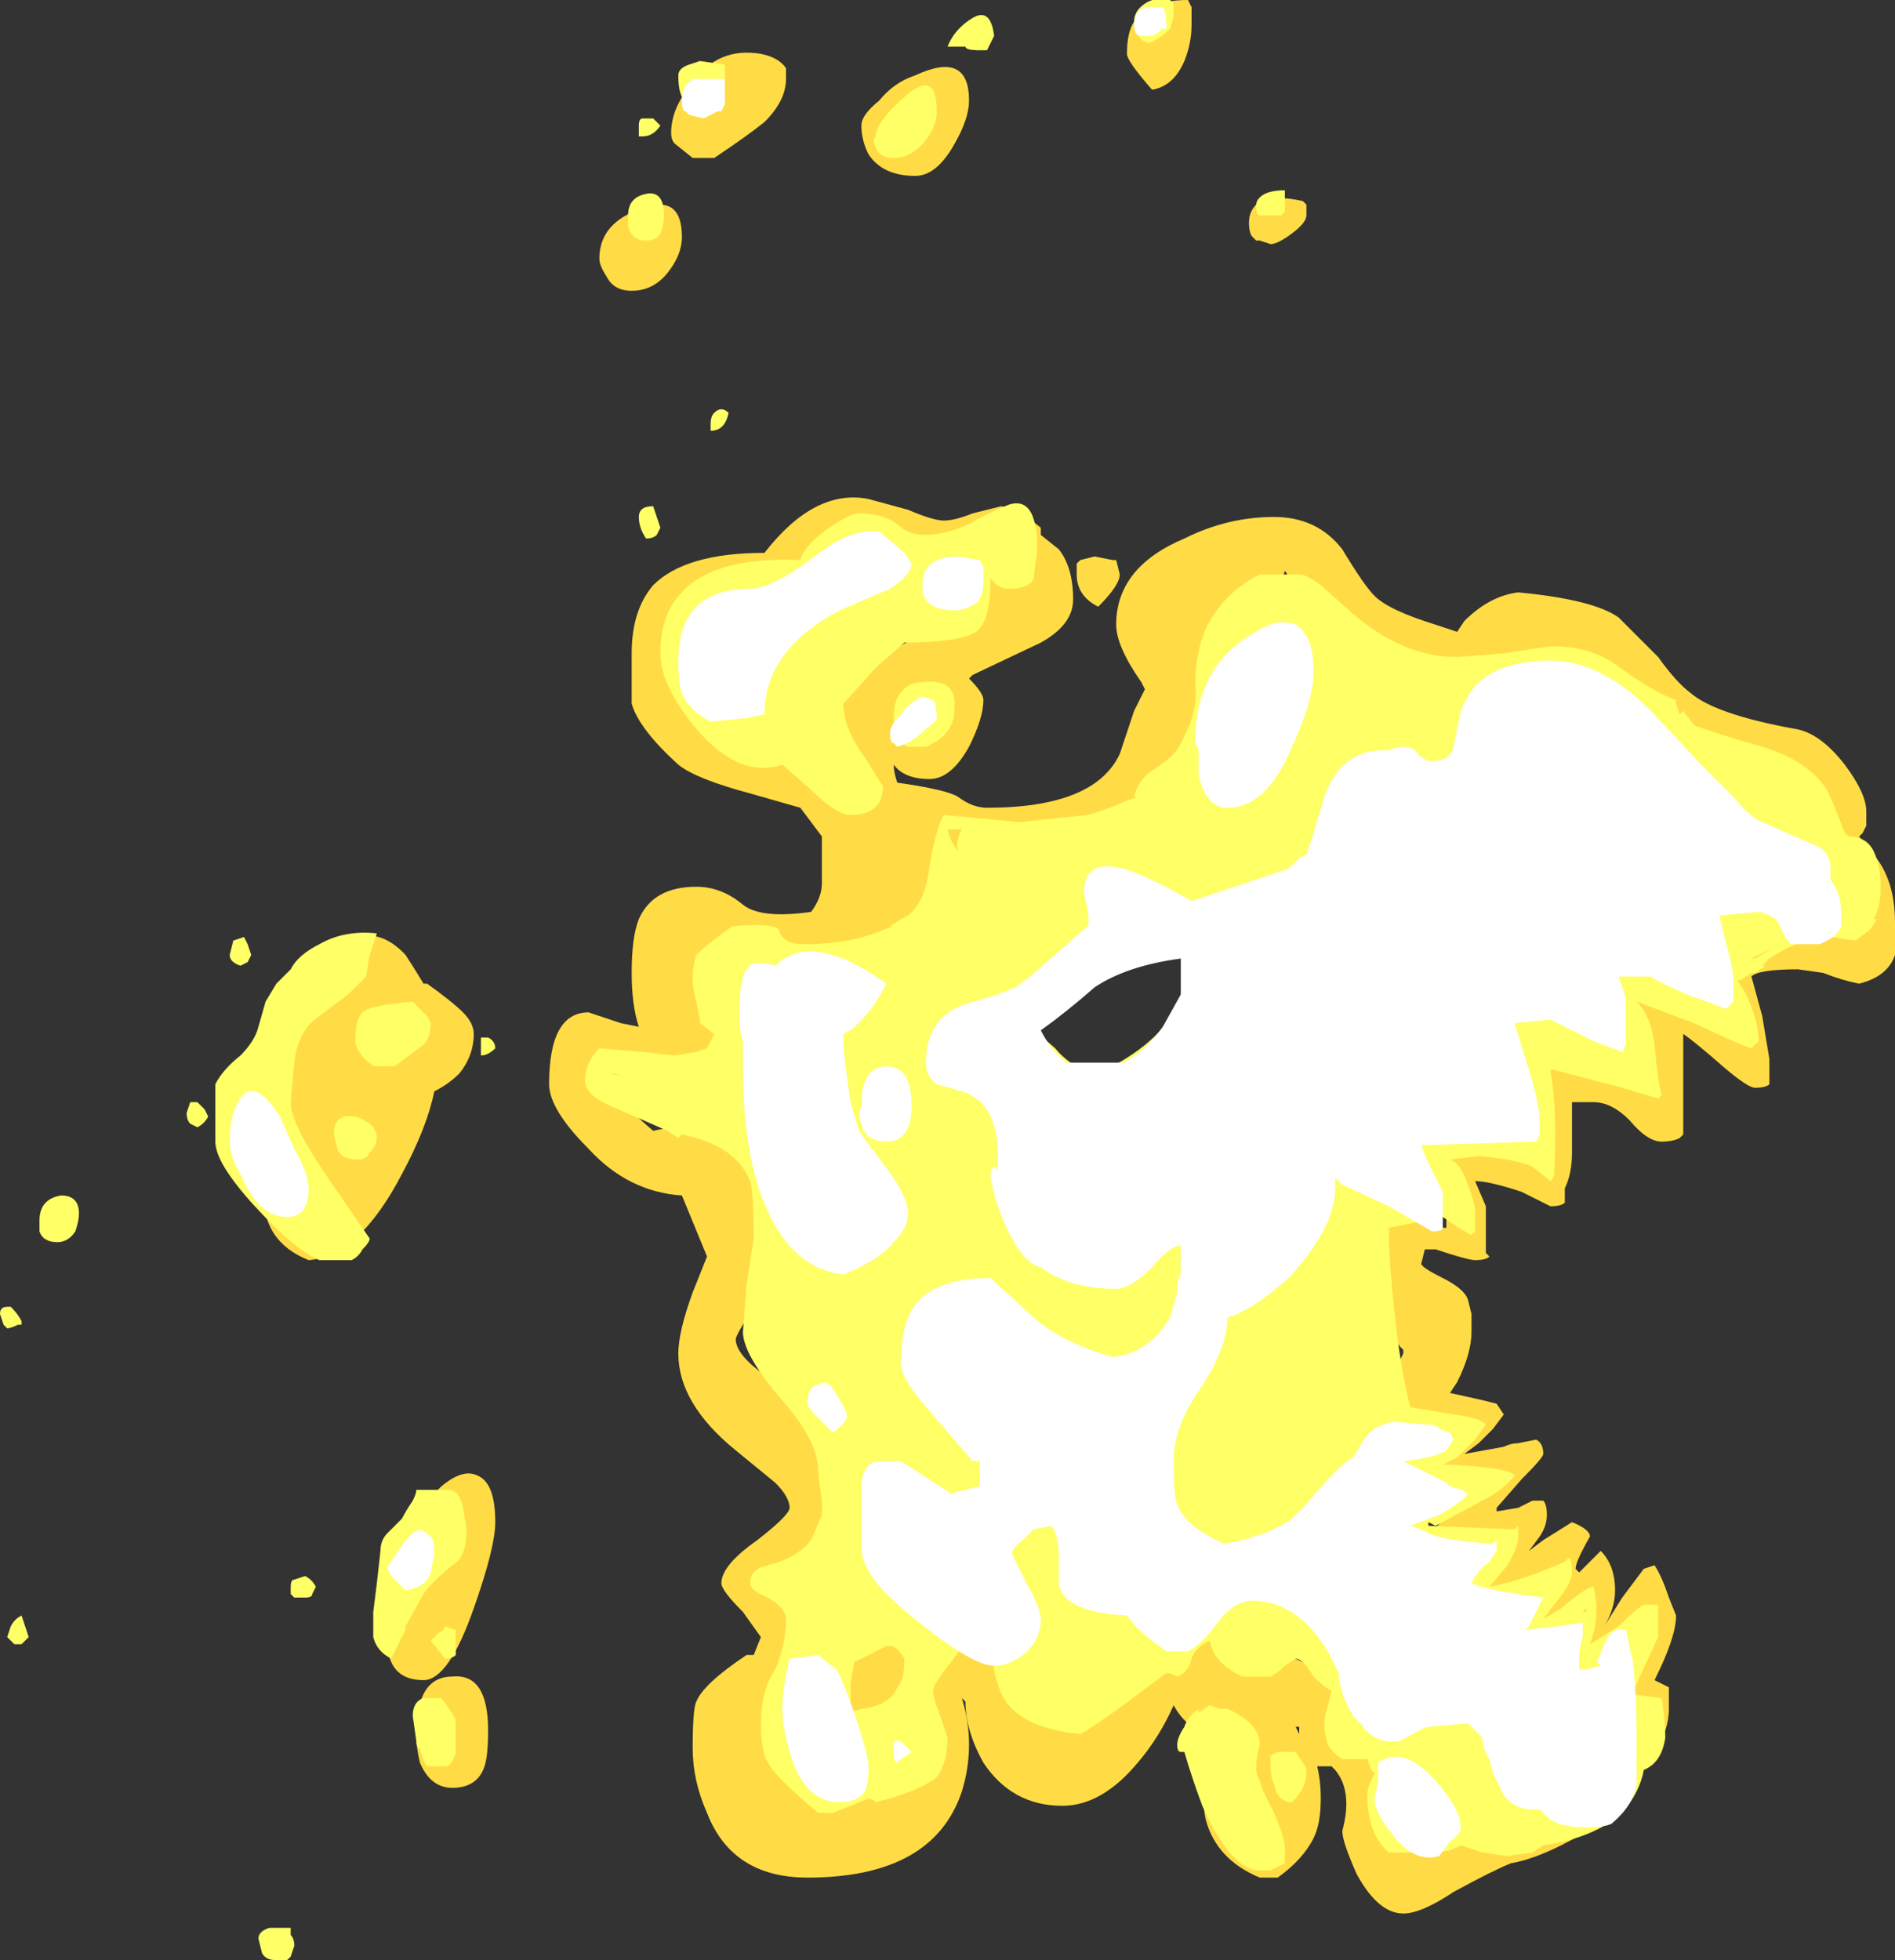 <?xml version="1.0" encoding="UTF-8" standalone="no"?>
<svg xmlns:ffdec="https://www.free-decompiler.com/flash" xmlns:xlink="http://www.w3.org/1999/xlink" ffdec:objectType="shape" height="27.3px" width="26.4px" xmlns="http://www.w3.org/2000/svg">
  <rect width="100%" height="100%" fill="#333333" stroke="none"/>
  <g transform="matrix(1.0, 0.0, 0.0, 1.0, 9.45, 40.0)">
    <path d="M7.05 -39.15 Q6.9 -38.8 6.6 -38.75 6.25 -39.15 6.25 -39.25 6.25 -39.55 6.35 -39.7 6.55 -40.0 7.1 -40.0 L7.15 -39.9 7.15 -39.65 Q7.15 -39.4 7.05 -39.15 M8.05 -37.15 Q8.25 -37.3 8.7 -37.2 L8.75 -37.15 8.75 -37.0 Q8.75 -36.9 8.55 -36.75 8.35 -36.6 8.25 -36.6 L8.1 -36.65 8.05 -36.65 8.0 -36.7 Q7.95 -36.75 7.95 -36.9 7.95 -37.05 8.05 -37.15 M1.5 -39.05 L1.5 -38.9 Q1.5 -38.6 1.2 -38.3 0.95 -38.1 0.5 -37.8 L0.2 -37.8 -0.05 -38.0 Q-0.1 -38.05 -0.1 -38.15 -0.1 -38.5 0.2 -38.85 0.55 -39.35 1.15 -39.25 1.4 -39.2 1.5 -39.05 M2.55 -38.25 Q2.55 -38.4 2.8 -38.6 3.0 -38.85 3.3 -38.95 4.05 -39.3 4.05 -38.6 4.05 -38.35 3.85 -38.0 3.6 -37.55 3.3 -37.55 2.85 -37.55 2.65 -37.85 2.55 -38.05 2.55 -38.25 M3.4 -32.15 Q3.3 -32.15 2.95 -32.3 L0.7 -31.6 Q-0.1 -31.55 -0.1 -30.85 -0.1 -30.25 0.4 -29.95 L2.25 -29.95 Q2.25 -30.3 2.6 -30.65 3.05 -31.1 3.9 -31.3 3.95 -31.95 4.2 -32.3 3.75 -32.15 3.4 -32.15 M3.7 -32.75 Q3.85 -32.75 4.1 -32.85 L4.5 -32.95 4.8 -32.85 5.05 -32.65 5.05 -32.55 5.3 -32.35 Q5.5 -32.1 5.5 -31.65 5.5 -31.3 5.05 -31.05 L4.1 -30.6 4.05 -30.55 Q4.25 -30.35 4.25 -30.25 4.25 -30.0 4.05 -29.6 3.8 -29.15 3.5 -29.15 3.15 -29.15 3.0 -29.35 3.0 -29.25 3.05 -29.1 3.75 -29.0 3.9 -28.9 4.1 -28.75 4.3 -28.75 5.8 -28.75 6.15 -29.5 L6.35 -30.1 6.5 -30.4 6.45 -30.5 Q6.1 -31.0 6.1 -31.3 6.1 -32.1 7.05 -32.5 7.65 -32.8 8.3 -32.8 8.9 -32.8 9.25 -32.35 9.55 -31.85 9.7 -31.7 9.9 -31.5 10.55 -31.3 L10.85 -31.2 10.95 -31.35 Q11.3 -31.7 11.7 -31.75 12.75 -31.65 13.1 -31.4 L13.65 -30.85 Q13.9 -30.5 14.1 -30.35 14.45 -30.05 15.55 -29.85 15.9 -29.8 16.25 -29.35 16.55 -28.95 16.55 -28.7 L16.55 -28.5 16.5 -28.4 16.45 -28.35 16.65 -28.1 Q16.95 -27.75 16.95 -27.15 L16.95 -26.7 Q16.85 -26.4 16.45 -26.3 16.2 -26.35 15.95 -26.45 L15.6 -26.5 Q15.05 -26.5 14.95 -26.4 L15.1 -25.85 15.2 -25.25 15.2 -24.9 Q15.15 -24.85 15.0 -24.85 14.9 -24.85 14.55 -25.15 14.15 -25.5 14.0 -25.6 L14.0 -24.2 13.95 -24.15 Q13.85 -24.1 13.7 -24.1 13.5 -24.1 13.25 -24.4 13.0 -24.65 12.75 -24.65 L12.45 -24.65 12.45 -23.95 Q12.45 -23.65 12.35 -23.45 L12.35 -23.25 Q12.3 -23.2 12.15 -23.2 L11.75 -23.4 Q11.3 -23.55 11.1 -23.55 L11.25 -23.2 11.25 -22.55 11.3 -22.5 Q11.25 -22.45 11.1 -22.45 11.0 -22.45 10.55 -22.6 L10.4 -22.6 10.35 -22.4 Q10.35 -22.35 10.65 -22.2 10.95 -22.05 11.0 -21.9 L11.05 -21.7 11.05 -21.45 Q11.05 -21.15 10.85 -20.75 L10.75 -20.6 11.2 -20.5 11.4 -20.45 11.5 -20.3 11.35 -20.1 11.15 -19.9 10.95 -19.75 11.5 -19.85 Q11.6 -19.9 11.7 -19.9 L11.95 -19.95 Q12.05 -19.9 12.05 -19.75 12.05 -19.7 11.75 -19.4 L11.4 -19.0 11.4 -18.95 11.7 -19.0 11.9 -19.1 12.05 -19.1 Q12.1 -19.05 12.1 -18.9 12.1 -18.75 12.0 -18.6 L11.85 -18.4 12.05 -18.55 12.45 -18.8 Q12.7 -18.7 12.7 -18.6 12.5 -18.25 12.5 -18.15 L12.55 -18.1 12.85 -18.4 Q13.05 -18.2 13.05 -17.85 13.05 -17.6 12.9 -17.35 L13.15 -17.75 13.45 -18.15 13.6 -18.2 Q13.7 -18.05 13.8 -17.75 L13.9 -17.5 Q13.9 -17.2 13.6 -16.6 L13.8 -16.5 Q13.8 -16.4 13.8 -16.2 13.8 -16.05 13.75 -15.9 L13.55 -15.55 13.45 -16.3 13.05 -15.75 13.05 -16.45 13.45 -17.35 13.4 -17.4 Q13.3 -17.3 13.0 -16.9 L12.6 -16.6 12.4 -16.8 12.45 -17.25 Q12.55 -17.5 12.65 -17.65 L12.4 -17.35 11.55 -17.15 11.7 -17.55 Q12.0 -17.75 12.15 -17.95 L12.1 -18.05 11.6 -17.65 10.75 -17.7 11.05 -18.1 11.4 -18.4 11.45 -18.5 11.2 -18.4 10.45 -18.55 Q10.55 -18.8 10.9 -19.0 L11.45 -19.4 10.35 -19.4 10.3 -19.5 10.85 -19.95 10.9 -20.0 10.5 -20.05 9.95 -20.6 10.05 -21.05 10.1 -21.15 10.1 -21.2 10.05 -21.25 Q9.95 -21.4 9.95 -21.55 L9.75 -22.95 10.1 -23.0 Q10.35 -23.0 10.5 -22.9 L10.7 -22.9 10.7 -23.05 Q10.7 -23.15 10.55 -23.45 L10.35 -23.85 10.5 -24.05 10.8 -24.25 Q11.15 -24.25 11.7 -24.0 L12.15 -23.75 12.0 -24.4 Q11.85 -24.9 11.85 -25.0 11.85 -25.25 11.9 -25.2 L13.45 -25.1 13.3 -26.25 14.75 -25.9 Q14.75 -26.0 14.65 -26.2 L14.55 -26.45 Q14.55 -26.75 14.85 -26.85 L15.55 -26.9 Q16.55 -26.95 16.55 -27.4 L15.95 -28.85 14.8 -29.35 Q14.3 -29.45 13.85 -29.8 L11.2 -30.45 10.95 -30.45 9.0 -31.3 Q8.75 -31.6 8.45 -32.05 L8.2 -31.25 7.3 -29.7 Q7.2 -29.2 6.85 -28.95 L2.45 -26.6 Q1.9 -26.15 0.45 -26.3 L0.8 -25.25 -0.75 -24.9 -0.75 -24.6 -0.35 -24.25 Q0.7 -24.5 1.15 -23.75 L1.45 -22.85 1.4 -22.5 1.05 -21.8 Q0.8 -21.4 0.8 -21.35 0.8 -21.1 1.35 -20.75 2.0 -20.4 2.05 -20.2 2.3 -19.75 2.3 -19.2 L2.8 -17.5 3.7 -17.1 4.3 -17.1 Q4.5 -17.0 4.65 -16.8 L6.15 -16.55 Q6.6 -17.2 7.3 -17.4 L7.6 -17.4 9.1 -16.65 Q9.35 -16.45 9.4 -16.15 9.7 -16.1 9.9 -15.65 10.05 -15.45 10.05 -15.1 L10.05 -14.4 10.1 -14.25 10.6 -14.5 Q10.95 -14.65 11.1 -14.65 L12.9 -14.65 Q12.7 -14.5 12.3 -14.3 11.9 -14.1 11.6 -14.05 11.35 -13.95 10.8 -13.65 10.35 -13.35 10.1 -13.35 9.75 -13.35 9.45 -13.9 9.25 -14.35 9.25 -14.5 9.4 -15.05 9.15 -15.35 L9.1 -15.4 8.9 -15.4 Q8.95 -15.2 8.95 -14.95 8.95 -14.6 8.85 -14.4 8.7 -14.1 8.35 -13.85 L8.1 -13.85 Q7.5 -14.1 7.35 -14.65 7.3 -14.85 7.3 -15.4 L7.35 -15.9 Q7.1 -15.9 6.9 -16.25 6.7 -15.8 6.4 -15.45 5.9 -14.85 5.35 -14.85 4.65 -14.85 4.25 -15.45 4.0 -15.9 4.0 -16.3 L3.95 -16.35 Q4.15 -15.7 3.95 -15.05 3.55 -13.85 1.8 -13.85 0.75 -13.85 0.4 -14.75 0.2 -15.2 0.2 -15.65 0.2 -16.2 0.25 -16.3 0.35 -16.55 0.95 -16.95 L1.05 -16.95 1.15 -17.2 0.9 -17.55 Q0.6 -17.85 0.6 -17.95 0.6 -18.2 1.1 -18.55 1.55 -18.9 1.55 -19.0 1.55 -19.15 1.35 -19.35 L0.8 -19.8 Q0.0 -20.45 0.0 -21.15 0.0 -21.45 0.2 -22.0 L0.4 -22.5 0.05 -23.35 Q-0.7 -23.4 -1.25 -24.0 -1.8 -24.55 -1.8 -24.9 -1.8 -25.9 -1.25 -25.9 L-0.8 -25.75 -0.55 -25.7 Q-0.65 -26.0 -0.65 -26.45 -0.65 -26.95 -0.55 -27.2 -0.35 -27.65 0.25 -27.65 0.6 -27.65 0.9 -27.4 1.15 -27.2 1.85 -27.3 2.0 -27.5 2.0 -27.7 L2.0 -28.35 1.7 -28.75 1.0 -28.95 Q0.25 -29.15 0.0 -29.35 -0.55 -29.85 -0.65 -30.2 L-0.65 -30.9 Q-0.65 -31.5 -0.35 -31.85 0.1 -32.3 1.2 -32.3 1.9 -33.2 2.65 -33.05 L3.2 -32.9 Q3.55 -32.75 3.7 -32.75 M5.55 -32.15 L5.6 -32.2 5.8 -32.25 6.05 -32.2 6.1 -32.2 6.15 -32.0 Q6.15 -31.85 5.85 -31.55 5.55 -31.7 5.55 -32.0 L5.55 -32.15 M8.6 -15.95 L8.65 -15.85 8.65 -15.95 8.6 -15.95 M-0.65 -35.95 Q-0.9 -35.95 -1.0 -36.15 -1.1 -36.3 -1.1 -36.4 -1.1 -36.9 -0.5 -37.1 0.05 -37.3 0.05 -36.7 0.05 -36.45 -0.15 -36.2 -0.35 -35.95 -0.65 -35.95 M-5.3 -26.3 Q-4.45 -27.4 -3.8 -26.7 -3.7 -26.55 -3.55 -26.3 L-3.5 -26.3 Q-3.15 -26.05 -3.0 -25.9 -2.85 -25.75 -2.85 -25.6 -2.85 -25.3 -3.05 -25.05 -3.2 -24.9 -3.4 -24.8 -3.5 -24.3 -3.85 -23.65 -4.45 -22.5 -5.15 -22.45 -5.65 -22.65 -5.75 -23.1 L-5.8 -23.8 Q-5.8 -24.25 -5.65 -25.1 L-5.3 -26.3 M-2.55 -18.8 Q-2.55 -18.45 -2.85 -17.6 -3.2 -16.6 -3.55 -16.6 -4.0 -16.6 -4.05 -17.05 L-4.05 -17.55 Q-4.05 -18.6 -3.3 -19.3 -3.0 -19.55 -2.8 -19.45 -2.55 -19.35 -2.55 -18.8 M-3.6 -15.45 Q-3.65 -15.65 -3.65 -15.85 -3.65 -16.65 -3.15 -16.65 -2.65 -16.7 -2.65 -15.9 -2.65 -15.55 -2.7 -15.4 -2.8 -15.1 -3.15 -15.1 -3.45 -15.1 -3.6 -15.45" fill="#ffdc45" fill-rule="evenodd" stroke="none"/>
    <path d="M6.55 -39.4 Q6.4 -39.45 6.4 -39.55 L6.35 -39.7 Q6.35 -39.85 6.5 -39.95 6.65 -40.05 6.85 -40.0 L6.9 -39.95 6.9 -39.8 Q6.9 -39.75 6.85 -39.6 6.7 -39.45 6.55 -39.4 M8.45 -37.35 L8.45 -37.05 8.4 -37.0 8.1 -37.0 Q8.05 -37.0 8.05 -37.15 8.05 -37.2 8.1 -37.25 8.2 -37.35 8.45 -37.35 M4.1 -39.75 Q4.35 -39.9 4.4 -39.5 L4.3 -39.3 4.2 -39.3 Q4.0 -39.3 4.0 -39.35 L3.75 -39.35 Q3.85 -39.6 4.1 -39.75 M0.15 -39.1 L0.3 -39.15 0.65 -39.1 0.65 -38.95 Q0.65 -38.85 0.45 -38.7 L0.2 -38.6 Q0.1 -38.6 0.05 -38.65 0.0 -38.75 0.0 -38.95 0.0 -39.05 0.15 -39.1 M2.75 -38.1 Q2.75 -38.3 3.15 -38.65 3.6 -39.05 3.6 -38.45 3.6 -38.25 3.45 -38.05 3.25 -37.8 3.0 -37.8 2.8 -37.8 2.75 -37.95 2.7 -38.05 2.75 -38.1 M3.45 -32.55 Q3.7 -32.55 4.05 -32.7 4.2 -32.8 4.55 -32.95 5.0 -33.15 5.0 -32.35 L4.95 -31.95 Q4.9 -31.8 4.6 -31.8 4.45 -31.8 4.35 -31.95 4.35 -31.35 4.15 -31.2 3.9 -31.05 3.15 -31.05 L2.75 -30.7 2.3 -30.2 Q2.3 -29.85 2.6 -29.45 L2.85 -29.05 Q2.85 -28.65 2.4 -28.65 2.2 -28.65 1.85 -29.0 L1.45 -29.35 Q0.85 -29.15 0.25 -29.85 -0.25 -30.45 -0.25 -30.9 -0.25 -31.45 0.05 -31.75 0.5 -32.25 1.7 -32.2 1.75 -32.4 2.1 -32.65 2.4 -32.85 2.5 -32.85 2.85 -32.85 3.05 -32.7 3.2 -32.55 3.45 -32.55 M0.7 -34.25 Q0.65 -34.0 0.45 -34.0 L0.45 -34.1 Q0.45 -34.2 0.5 -34.25 0.6 -34.35 0.7 -34.25 M3.4 -30.5 Q3.85 -30.55 3.85 -30.2 3.85 -30.0 3.8 -29.9 3.7 -29.7 3.45 -29.6 L3.2 -29.6 Q3.15 -29.6 3.05 -29.75 3.0 -29.9 3.0 -30.0 3.0 -30.25 3.1 -30.35 3.2 -30.5 3.4 -30.5 M3.75 -28.45 Q3.8 -28.25 3.9 -28.15 3.85 -28.25 3.95 -28.45 L3.75 -28.45 M5.7 -28.65 Q5.9 -28.7 6.25 -28.85 L6.4 -28.9 6.35 -28.9 Q6.4 -29.15 6.65 -29.3 6.95 -29.5 7.0 -29.65 7.25 -30.1 7.2 -30.45 7.2 -30.9 7.35 -31.25 7.6 -31.75 8.1 -32.0 L8.65 -32.0 Q8.75 -32.0 8.95 -31.85 L9.4 -31.45 Q10.1 -30.85 10.85 -30.85 L11.5 -30.9 12.15 -31.0 Q12.7 -31.0 13.05 -30.75 13.6 -30.35 13.9 -30.25 L13.9 -30.2 13.95 -30.05 14.0 -30.1 14.15 -29.9 Q14.4 -29.8 15.1 -29.6 15.75 -29.4 16.0 -29.0 16.1 -28.8 16.25 -28.4 L16.3 -28.35 Q16.55 -28.35 16.65 -28.15 16.75 -27.95 16.75 -27.65 16.75 -27.35 16.65 -27.2 L16.7 -27.2 16.6 -27.05 16.4 -26.9 16.05 -26.95 Q15.65 -26.95 15.2 -26.65 L15.1 -26.55 15.15 -26.55 15.0 -26.45 14.95 -26.45 14.8 -26.35 14.75 -26.35 14.85 -26.2 Q15.05 -25.8 15.05 -25.5 L14.95 -25.4 Q14.9 -25.4 14.15 -25.75 L13.35 -26.05 Q13.55 -25.85 13.6 -25.45 13.65 -24.9 13.7 -24.75 L13.65 -24.7 13.15 -24.85 12.2 -25.1 12.15 -25.1 Q12.25 -24.5 12.2 -23.65 12.2 -23.6 12.15 -23.55 L11.9 -23.75 Q11.7 -23.85 11.15 -23.9 L10.75 -23.85 Q10.9 -23.8 11.0 -23.5 11.1 -23.25 11.1 -23.1 L11.1 -22.85 11.05 -22.8 Q10.95 -22.85 10.8 -22.95 L10.65 -23.05 9.9 -22.9 9.9 -22.7 Q9.9 -22.45 10.0 -21.5 10.1 -20.75 10.2 -20.4 L10.8 -20.3 Q11.2 -20.25 11.25 -20.15 11.2 -20.1 11.1 -19.95 L10.85 -19.7 10.65 -19.6 10.8 -19.6 Q11.6 -19.55 11.65 -19.45 11.5 -19.25 11.2 -19.1 L10.55 -18.75 10.45 -18.8 10.45 -18.75 11.65 -18.7 11.7 -18.75 11.7 -18.6 Q11.7 -18.45 11.55 -18.2 L11.3 -17.9 11.25 -17.9 Q11.4 -17.9 11.85 -18.05 12.25 -18.2 12.35 -18.25 L12.4 -18.3 Q12.45 -18.3 12.45 -18.1 12.45 -17.95 12.2 -17.65 L12.05 -17.45 12.3 -17.6 Q12.65 -17.9 12.75 -17.9 12.85 -17.5 12.7 -17.1 L13.1 -17.35 Q13.35 -17.6 13.45 -17.65 L13.65 -17.65 13.65 -17.2 13.35 -16.55 13.3 -16.4 13.7 -16.35 Q13.75 -16.0 13.75 -15.8 13.7 -15.45 13.45 -15.35 13.4 -15.05 13.15 -14.75 12.75 -14.4 12.05 -14.3 L11.9 -14.2 11.55 -14.15 11.2 -14.2 10.9 -14.3 10.8 -14.25 Q10.7 -14.2 10.35 -14.2 L9.9 -14.2 Q9.6 -14.45 9.6 -15.0 9.6 -15.1 9.65 -15.2 L9.7 -15.3 9.65 -15.35 9.6 -15.5 9.25 -15.5 Q9.1 -15.6 9.05 -15.7 9.0 -15.85 9.0 -16.0 9.0 -16.1 9.05 -16.25 L9.1 -16.45 Q9.0 -16.5 8.85 -16.65 8.7 -16.9 8.6 -16.9 L8.45 -16.8 Q8.35 -16.7 8.25 -16.65 L7.85 -16.65 Q7.55 -16.8 7.45 -17.0 L7.4 -17.15 Q7.2 -17.05 7.15 -16.9 7.1 -16.7 6.95 -16.65 6.85 -16.7 6.8 -16.7 L6.6 -16.55 Q5.8 -15.95 5.6 -15.85 4.6 -15.95 4.45 -16.55 4.4 -16.65 4.35 -17.1 L4.05 -17.2 3.8 -16.85 Q3.55 -16.55 3.55 -16.45 3.55 -16.35 3.65 -16.1 L3.75 -15.8 Q3.75 -15.45 3.6 -15.25 3.35 -15.05 2.75 -14.9 2.7 -14.95 2.65 -14.95 L2.15 -14.75 1.95 -14.75 Q1.35 -15.25 1.25 -15.45 1.15 -15.6 1.15 -16.0 1.15 -16.45 1.35 -16.75 1.5 -17.1 1.5 -17.45 1.5 -17.6 1.25 -17.75 1.0 -17.85 1.0 -17.95 1.0 -18.15 1.25 -18.2 1.65 -18.3 1.85 -18.55 L2.0 -18.9 2.0 -19.1 1.95 -19.45 1.95 -19.5 Q1.95 -19.95 1.4 -20.55 0.9 -21.15 0.9 -21.45 L0.95 -22.1 1.05 -22.75 Q1.05 -23.4 1.0 -23.55 0.8 -24.05 0.05 -24.2 L0.0 -24.15 -0.15 -24.25 -0.95 -24.6 Q-1.3 -24.75 -1.3 -24.95 -1.3 -25.2 -1.1 -25.4 L-0.5 -25.35 -0.05 -25.3 0.25 -25.35 0.4 -25.4 0.5 -25.6 0.3 -25.75 0.3 -25.8 0.25 -26.05 Q0.2 -26.25 0.2 -26.35 0.2 -26.55 0.25 -26.7 0.4 -26.85 0.75 -27.1 1.35 -27.15 1.4 -27.05 1.45 -26.85 1.75 -26.85 2.4 -26.85 2.85 -27.05 L3.0 -27.1 2.95 -27.1 Q3.1 -27.2 3.2 -27.25 3.45 -27.45 3.5 -27.95 3.6 -28.5 3.7 -28.65 L4.75 -28.55 5.7 -28.65 M15.0 -26.65 L15.25 -26.8 14.95 -26.65 15.0 -26.65 M12.65 -17.6 L12.6 -17.55 12.65 -17.55 12.65 -17.6 M6.95 -26.0 Q7.15 -26.45 6.95 -26.9 L4.85 -25.75 5.25 -25.4 Q5.5 -25.1 5.85 -25.05 6.7 -25.45 6.95 -26.0 M2.45 -16.85 L2.4 -16.55 2.4 -16.15 2.55 -16.2 Q2.95 -16.25 3.05 -16.5 3.15 -16.6 3.15 -16.9 3.0 -17.15 2.85 -17.05 L2.45 -16.85 M7.4 -16.25 L7.55 -16.2 7.65 -16.2 Q8.1 -16.0 8.1 -15.7 8.0 -15.35 8.1 -15.2 L8.15 -15.05 8.3 -14.75 Q8.45 -14.4 8.45 -14.25 L8.45 -14.05 8.25 -13.95 8.1 -13.95 Q7.7 -13.95 7.3 -14.85 7.15 -15.25 7.05 -15.6 L7.0 -15.6 Q6.95 -15.6 6.95 -15.7 6.95 -15.8 7.05 -15.95 7.1 -16.1 7.25 -16.2 L7.25 -16.15 7.4 -16.25 M8.25 -15.4 L8.25 -15.55 8.35 -15.6 8.6 -15.6 8.7 -15.45 Q8.75 -15.4 8.75 -15.3 8.75 -15.1 8.55 -14.9 8.35 -14.9 8.3 -15.15 8.25 -15.25 8.25 -15.4 M11.5 -14.4 L11.5 -14.4 M-0.25 -38.25 Q-0.35 -38.1 -0.5 -38.1 L-0.55 -38.1 -0.55 -38.25 Q-0.55 -38.35 -0.5 -38.35 L-0.35 -38.35 -0.25 -38.25 M-0.25 -36.75 Q-0.3 -36.65 -0.45 -36.65 -0.65 -36.65 -0.7 -36.85 L-0.7 -37.0 Q-0.7 -37.25 -0.45 -37.3 -0.2 -37.35 -0.2 -37.0 -0.2 -36.85 -0.25 -36.75 M-0.3 -32.8 L-0.25 -32.65 -0.3 -32.55 Q-0.35 -32.5 -0.45 -32.5 -0.55 -32.65 -0.55 -32.8 -0.55 -32.95 -0.35 -32.95 L-0.3 -32.8 M-2.55 -25.4 Q-2.65 -25.3 -2.75 -25.3 L-2.75 -25.55 -2.65 -25.55 Q-2.55 -25.5 -2.55 -25.4 M-0.75 -25.0 L-0.9 -25.05 -0.95 -25.05 -0.75 -25.0 M-4.3 -26.7 L-4.35 -26.4 -4.6 -26.15 -5.0 -25.85 Q-5.3 -25.65 -5.35 -25.2 L-5.4 -24.65 Q-5.4 -24.4 -5.05 -23.85 L-4.85 -23.55 -4.3 -22.75 Q-4.3 -22.7 -4.4 -22.6 -4.45 -22.5 -4.55 -22.45 L-5.0 -22.45 Q-5.35 -22.6 -5.9 -23.2 -6.45 -23.8 -6.45 -24.1 L-6.45 -24.9 Q-6.35 -25.1 -6.1 -25.3 -5.9 -25.5 -5.85 -25.7 L-5.75 -26.05 -5.6 -26.3 -5.4 -26.5 Q-5.3 -26.7 -5.0 -26.85 -4.65 -27.05 -4.2 -27.0 L-4.3 -26.7 M-4.4 -25.9 Q-4.3 -26.0 -3.7 -26.05 L-3.5 -25.85 -3.45 -25.75 Q-3.45 -25.55 -3.55 -25.45 L-3.95 -25.15 -4.25 -25.15 Q-4.5 -25.35 -4.5 -25.5 -4.5 -25.8 -4.4 -25.9 M-4.3 -23.95 Q-4.35 -23.85 -4.45 -23.85 -4.7 -23.85 -4.75 -24.0 L-4.8 -24.2 Q-4.8 -24.5 -4.5 -24.45 -4.2 -24.35 -4.2 -24.15 -4.2 -24.05 -4.3 -23.95 M-6.0 -26.85 L-5.95 -26.7 -6.0 -26.6 -6.1 -26.55 Q-6.25 -26.6 -6.25 -26.7 L-6.2 -26.9 -6.05 -26.95 -6.0 -26.85 M-9.35 -21.5 L-9.4 -21.55 -9.45 -21.7 Q-9.45 -21.8 -9.35 -21.8 L-9.3 -21.8 Q-9.2 -21.7 -9.15 -21.6 L-9.15 -21.55 -9.2 -21.55 Q-9.3 -21.5 -9.35 -21.5 M-8.9 -23.0 Q-8.9 -23.3 -8.6 -23.35 -8.35 -23.35 -8.35 -23.1 -8.35 -23.0 -8.4 -22.85 -8.5 -22.7 -8.65 -22.7 -8.85 -22.7 -8.9 -22.85 L-8.9 -23.0 M-6.7 -24.65 L-6.6 -24.55 -6.55 -24.45 Q-6.6 -24.35 -6.7 -24.3 L-6.8 -24.35 Q-6.85 -24.4 -6.85 -24.5 L-6.8 -24.65 -6.7 -24.65 M-9.05 -17.2 L-9.15 -17.1 -9.25 -17.1 -9.35 -17.2 -9.3 -17.35 Q-9.25 -17.45 -9.15 -17.5 L-9.05 -17.2 M-5.4 -17.9 Q-5.4 -18.0 -5.35 -18.0 L-5.2 -18.05 Q-5.1 -18.0 -5.05 -17.9 L-5.1 -17.8 Q-5.1 -17.75 -5.2 -17.75 L-5.35 -17.75 -5.4 -17.8 -5.4 -17.9 M-3.0 -19.0 L-2.95 -18.7 Q-2.95 -18.3 -3.15 -18.2 -3.45 -17.95 -3.55 -17.8 L-3.8 -17.35 -3.8 -17.3 -4.0 -16.9 Q-4.2 -17.0 -4.25 -17.2 L-4.25 -17.55 -4.2 -17.95 -4.15 -18.4 Q-4.15 -18.55 -4.05 -18.65 L-3.85 -18.85 Q-3.8 -18.95 -3.7 -19.1 -3.65 -19.2 -3.65 -19.25 L-3.2 -19.25 Q-3.05 -19.25 -3.0 -19.0 M-3.1 -17.3 Q-3.1 -17.2 -3.1 -17.0 L-3.1 -16.95 Q-3.15 -16.9 -3.25 -16.9 L-3.45 -17.15 -3.35 -17.25 Q-3.25 -17.3 -3.25 -17.35 L-3.1 -17.3 M-3.3 -16.35 Q-3.15 -16.15 -3.1 -16.05 L-3.1 -15.6 Q-3.15 -15.4 -3.25 -15.4 L-3.5 -15.4 Q-3.55 -15.45 -3.6 -15.65 -3.65 -15.65 -3.65 -15.75 L-3.7 -16.1 Q-3.7 -16.3 -3.55 -16.35 L-3.3 -16.35 M-5.4 -13.15 L-5.4 -13.05 Q-5.35 -13.0 -5.35 -12.9 L-5.4 -12.75 -5.45 -12.7 Q-5.5 -12.7 -5.6 -12.7 -5.75 -12.7 -5.8 -12.8 L-5.85 -13.0 Q-5.85 -13.1 -5.7 -13.15 L-5.4 -13.15" fill="#ffff66" fill-rule="evenodd" stroke="none"/>
    <path d="M6.8 -39.6 L6.75 -39.6 Q6.7 -39.55 6.6 -39.5 L6.45 -39.5 Q6.35 -39.5 6.35 -39.65 6.35 -39.85 6.5 -39.9 L6.75 -39.9 Q6.8 -39.85 6.8 -39.6 M0.65 -38.7 L0.65 -38.55 0.6 -38.45 0.55 -38.45 0.35 -38.35 0.15 -38.4 0.1 -38.45 Q0.05 -38.45 0.05 -38.6 0.05 -38.8 0.2 -38.9 L0.65 -38.9 0.65 -38.7 M4.25 -31.9 Q4.25 -31.7 4.15 -31.6 4.0 -31.5 3.85 -31.5 3.55 -31.5 3.45 -31.65 3.4 -31.7 3.4 -31.85 3.4 -32.25 3.9 -32.25 L4.2 -32.2 4.25 -32.1 4.25 -31.9 M3.25 -32.15 Q3.25 -32.0 2.95 -31.8 L2.25 -31.5 Q1.2 -30.95 1.2 -30.05 L0.95 -30.0 0.45 -29.95 Q0.15 -30.1 0.05 -30.35 0.0 -30.45 0.0 -30.8 0.0 -31.8 1.0 -31.8 1.3 -31.8 1.9 -32.25 2.4 -32.65 2.8 -32.6 L3.15 -32.3 3.25 -32.15 M3.55 -30.25 Q3.6 -30.2 3.6 -30.0 3.6 -29.95 3.45 -29.85 3.25 -29.65 3.05 -29.6 L3.0 -29.65 Q2.95 -29.65 2.95 -29.8 2.95 -29.9 3.1 -30.05 3.2 -30.2 3.4 -30.3 L3.55 -30.25 M7.25 -29.2 L7.25 -29.55 7.2 -29.65 Q7.2 -30.75 8.05 -31.2 8.35 -31.4 8.6 -31.3 8.85 -31.15 8.85 -30.65 8.85 -30.25 8.55 -29.6 8.2 -28.75 7.65 -28.75 7.35 -28.75 7.25 -29.2 M11.15 -30.5 Q11.5 -30.8 12.15 -30.8 12.85 -30.8 13.55 -30.1 L14.25 -29.35 14.7 -28.9 Q14.95 -28.6 15.1 -28.55 L15.9 -28.2 Q16.05 -28.1 16.05 -27.9 L16.05 -27.75 Q16.2 -27.55 16.2 -27.3 L16.2 -27.1 Q16.15 -26.95 15.9 -26.85 L15.5 -26.85 Q15.4 -26.95 15.35 -27.1 15.3 -27.25 15.05 -27.3 L14.5 -27.25 14.6 -26.85 Q14.7 -26.5 14.7 -26.3 L14.7 -26.05 Q14.65 -26.0 14.6 -25.95 L14.05 -26.15 Q13.6 -26.35 13.55 -26.4 L13.1 -26.4 13.2 -26.1 13.2 -25.45 13.15 -25.35 12.75 -25.5 Q12.35 -25.7 12.15 -25.8 L11.65 -25.75 11.85 -25.1 Q12.0 -24.6 12.0 -24.4 L12.0 -24.2 11.95 -24.1 10.35 -24.05 Q10.4 -23.9 10.5 -23.7 L10.65 -23.4 10.65 -22.9 Q10.65 -22.85 10.5 -22.85 L9.9 -23.2 9.25 -23.5 9.15 -23.6 9.15 -23.45 Q9.15 -22.9 8.5 -22.2 8.0 -21.75 7.65 -21.65 7.65 -21.25 7.3 -20.7 6.9 -20.15 6.9 -19.65 6.9 -19.15 6.95 -19.05 7.05 -18.75 7.6 -18.5 8.2 -18.6 8.55 -18.85 L8.75 -19.05 Q9.2 -19.6 9.4 -19.7 L9.55 -19.95 Q9.65 -20.1 9.8 -20.15 L9.95 -20.2 10.55 -20.15 10.6 -20.1 10.75 -20.05 10.8 -19.95 10.7 -19.8 Q10.55 -19.7 10.1 -19.65 L10.7 -19.35 10.75 -19.3 Q10.95 -19.25 11.0 -19.2 10.95 -19.1 10.6 -18.9 L10.2 -18.75 Q10.35 -18.7 10.45 -18.65 10.6 -18.55 11.35 -18.5 L11.4 -18.55 11.4 -18.4 11.3 -18.25 Q11.15 -18.15 11.05 -17.95 11.25 -17.85 12.05 -17.75 L11.85 -17.35 11.8 -17.3 12.25 -17.35 12.6 -17.4 12.6 -17.2 Q12.55 -17.05 12.55 -16.9 L12.55 -16.75 12.65 -16.75 12.85 -16.8 12.8 -16.85 12.9 -17.1 Q13.0 -17.35 13.2 -17.3 L13.3 -16.85 Q13.35 -16.4 13.35 -15.7 L13.35 -15.15 Q13.3 -14.85 13.0 -14.6 12.9 -14.55 12.65 -14.55 12.25 -14.55 12.1 -14.7 L12.0 -14.8 11.9 -14.8 Q11.65 -14.8 11.5 -15.0 11.45 -15.1 11.35 -15.3 L11.3 -15.5 Q11.2 -15.65 11.2 -15.8 L11.0 -16.0 10.45 -15.95 Q10.4 -15.95 10.05 -15.75 9.7 -15.7 9.5 -16.0 L9.4 -16.1 Q9.2 -16.45 9.2 -16.7 L9.05 -17.0 Q8.65 -17.65 8.1 -17.7 7.8 -17.75 7.55 -17.45 7.3 -17.1 7.1 -17.0 L6.8 -17.0 6.6 -17.15 Q6.35 -17.35 6.25 -17.5 5.35 -17.55 5.3 -17.95 L5.3 -18.35 Q5.3 -18.6 5.2 -18.75 L4.95 -18.7 4.8 -18.55 Q4.65 -18.45 4.65 -18.35 L4.85 -17.95 Q5.05 -17.6 5.05 -17.45 5.05 -17.15 4.8 -16.95 4.6 -16.8 4.4 -16.8 4.15 -16.8 3.55 -17.25 3.1 -17.6 2.9 -17.8 2.6 -18.1 2.55 -18.4 L2.55 -19.0 Q2.55 -19.25 2.55 -19.35 2.6 -19.65 2.8 -19.65 L3.1 -19.65 3.8 -19.2 4.2 -19.3 4.2 -19.65 4.1 -19.65 3.5 -20.35 Q3.1 -20.8 3.1 -21.0 3.1 -21.5 3.25 -21.75 3.5 -22.2 4.35 -22.2 L4.95 -21.65 Q5.35 -21.3 6.05 -21.1 6.55 -21.15 6.85 -21.65 L6.95 -22.0 6.95 -22.05 Q6.95 -22.2 7.0 -22.25 L7.0 -22.65 Q6.85 -22.65 6.6 -22.35 6.3 -22.05 6.1 -22.05 5.45 -22.05 5.05 -22.35 4.8 -22.4 4.55 -22.95 4.4 -23.3 4.35 -23.6 4.35 -23.75 4.4 -23.75 L4.45 -23.7 4.45 -23.9 Q4.45 -24.65 3.95 -24.8 L3.6 -24.9 Q3.45 -25.0 3.45 -25.2 3.45 -25.8 3.95 -26.0 L4.45 -26.15 4.7 -26.25 4.9 -26.4 5.7 -27.1 Q5.75 -27.2 5.65 -27.55 5.65 -28.05 6.2 -27.9 6.55 -27.8 7.15 -27.45 L8.5 -27.9 Q8.55 -27.95 8.65 -28.05 L8.75 -28.1 8.85 -28.4 9.0 -28.9 Q9.2 -29.5 9.75 -29.55 L9.9 -29.55 Q10.0 -29.6 10.1 -29.6 10.25 -29.6 10.3 -29.5 10.4 -29.4 10.5 -29.4 10.75 -29.4 10.8 -29.6 L10.9 -30.1 Q11.0 -30.35 11.15 -30.5 M6.75 -25.7 L7.0 -26.15 7.0 -26.65 Q6.25 -26.55 5.8 -26.25 5.4 -25.9 5.05 -25.65 5.1 -25.55 5.2 -25.4 L5.4 -25.2 6.2 -25.2 Q6.5 -25.35 6.75 -25.7 M0.9 -25.45 L0.9 -25.5 Q0.85 -25.6 0.85 -25.9 0.85 -26.35 0.95 -26.5 1.05 -26.65 1.35 -26.55 1.85 -27.05 2.9 -26.3 2.7 -25.9 2.4 -25.65 L2.3 -25.6 2.3 -25.5 Q2.3 -25.3 2.4 -24.65 L2.5 -24.3 Q2.5 -24.25 2.85 -23.8 3.2 -23.35 3.2 -23.1 3.2 -22.9 3.0 -22.7 2.8 -22.45 2.3 -22.25 1.4 -22.35 1.05 -23.7 0.9 -24.3 0.9 -25.15 L0.9 -25.45 M2.55 -24.6 Q2.55 -25.15 2.9 -25.15 3.25 -25.15 3.25 -24.6 3.25 -24.1 2.9 -24.1 2.6 -24.1 2.55 -24.35 2.5 -24.45 2.55 -24.6 M2.05 -20.75 Q2.15 -20.7 2.25 -20.5 2.35 -20.35 2.35 -20.25 2.25 -20.1 2.15 -20.05 L1.95 -20.25 Q1.8 -20.4 1.8 -20.45 1.8 -20.65 1.9 -20.7 L2.05 -20.75 M1.55 -16.9 L1.95 -16.95 2.2 -16.75 Q2.25 -16.7 2.45 -16.15 2.65 -15.55 2.65 -15.4 2.65 -15.15 2.6 -15.05 2.5 -14.9 2.25 -14.9 1.75 -14.9 1.55 -15.6 1.45 -15.95 1.45 -16.2 1.45 -16.5 1.55 -16.9 M3.05 -15.45 Q3.0 -15.45 3.0 -15.6 L3.0 -15.75 3.1 -15.75 3.25 -15.6 3.1 -15.5 3.05 -15.45 M9.75 -15.45 Q10.1 -15.7 10.55 -15.2 10.9 -14.8 10.9 -14.55 10.9 -14.45 10.75 -14.35 L10.6 -14.15 Q10.25 -14.05 9.95 -14.45 9.7 -14.75 9.7 -14.95 L9.75 -15.2 9.75 -15.45 M-5.45 -23.05 Q-5.85 -23.05 -6.1 -23.65 -6.25 -23.9 -6.25 -24.1 -6.25 -24.5 -6.1 -24.7 -5.9 -25.0 -5.55 -24.45 L-5.35 -24.0 Q-5.15 -23.65 -5.15 -23.45 -5.15 -23.05 -5.45 -23.05 M-3.45 -18.6 Q-3.4 -18.55 -3.4 -18.35 L-3.45 -18.1 Q-3.5 -17.9 -3.8 -17.85 L-4.0 -18.05 -4.05 -18.15 Q-4.05 -18.2 -3.9 -18.4 -3.75 -18.65 -3.6 -18.7 -3.5 -18.65 -3.45 -18.6" fill="#ffffff" fill-rule="evenodd" stroke="none"/>
  </g>
</svg>

